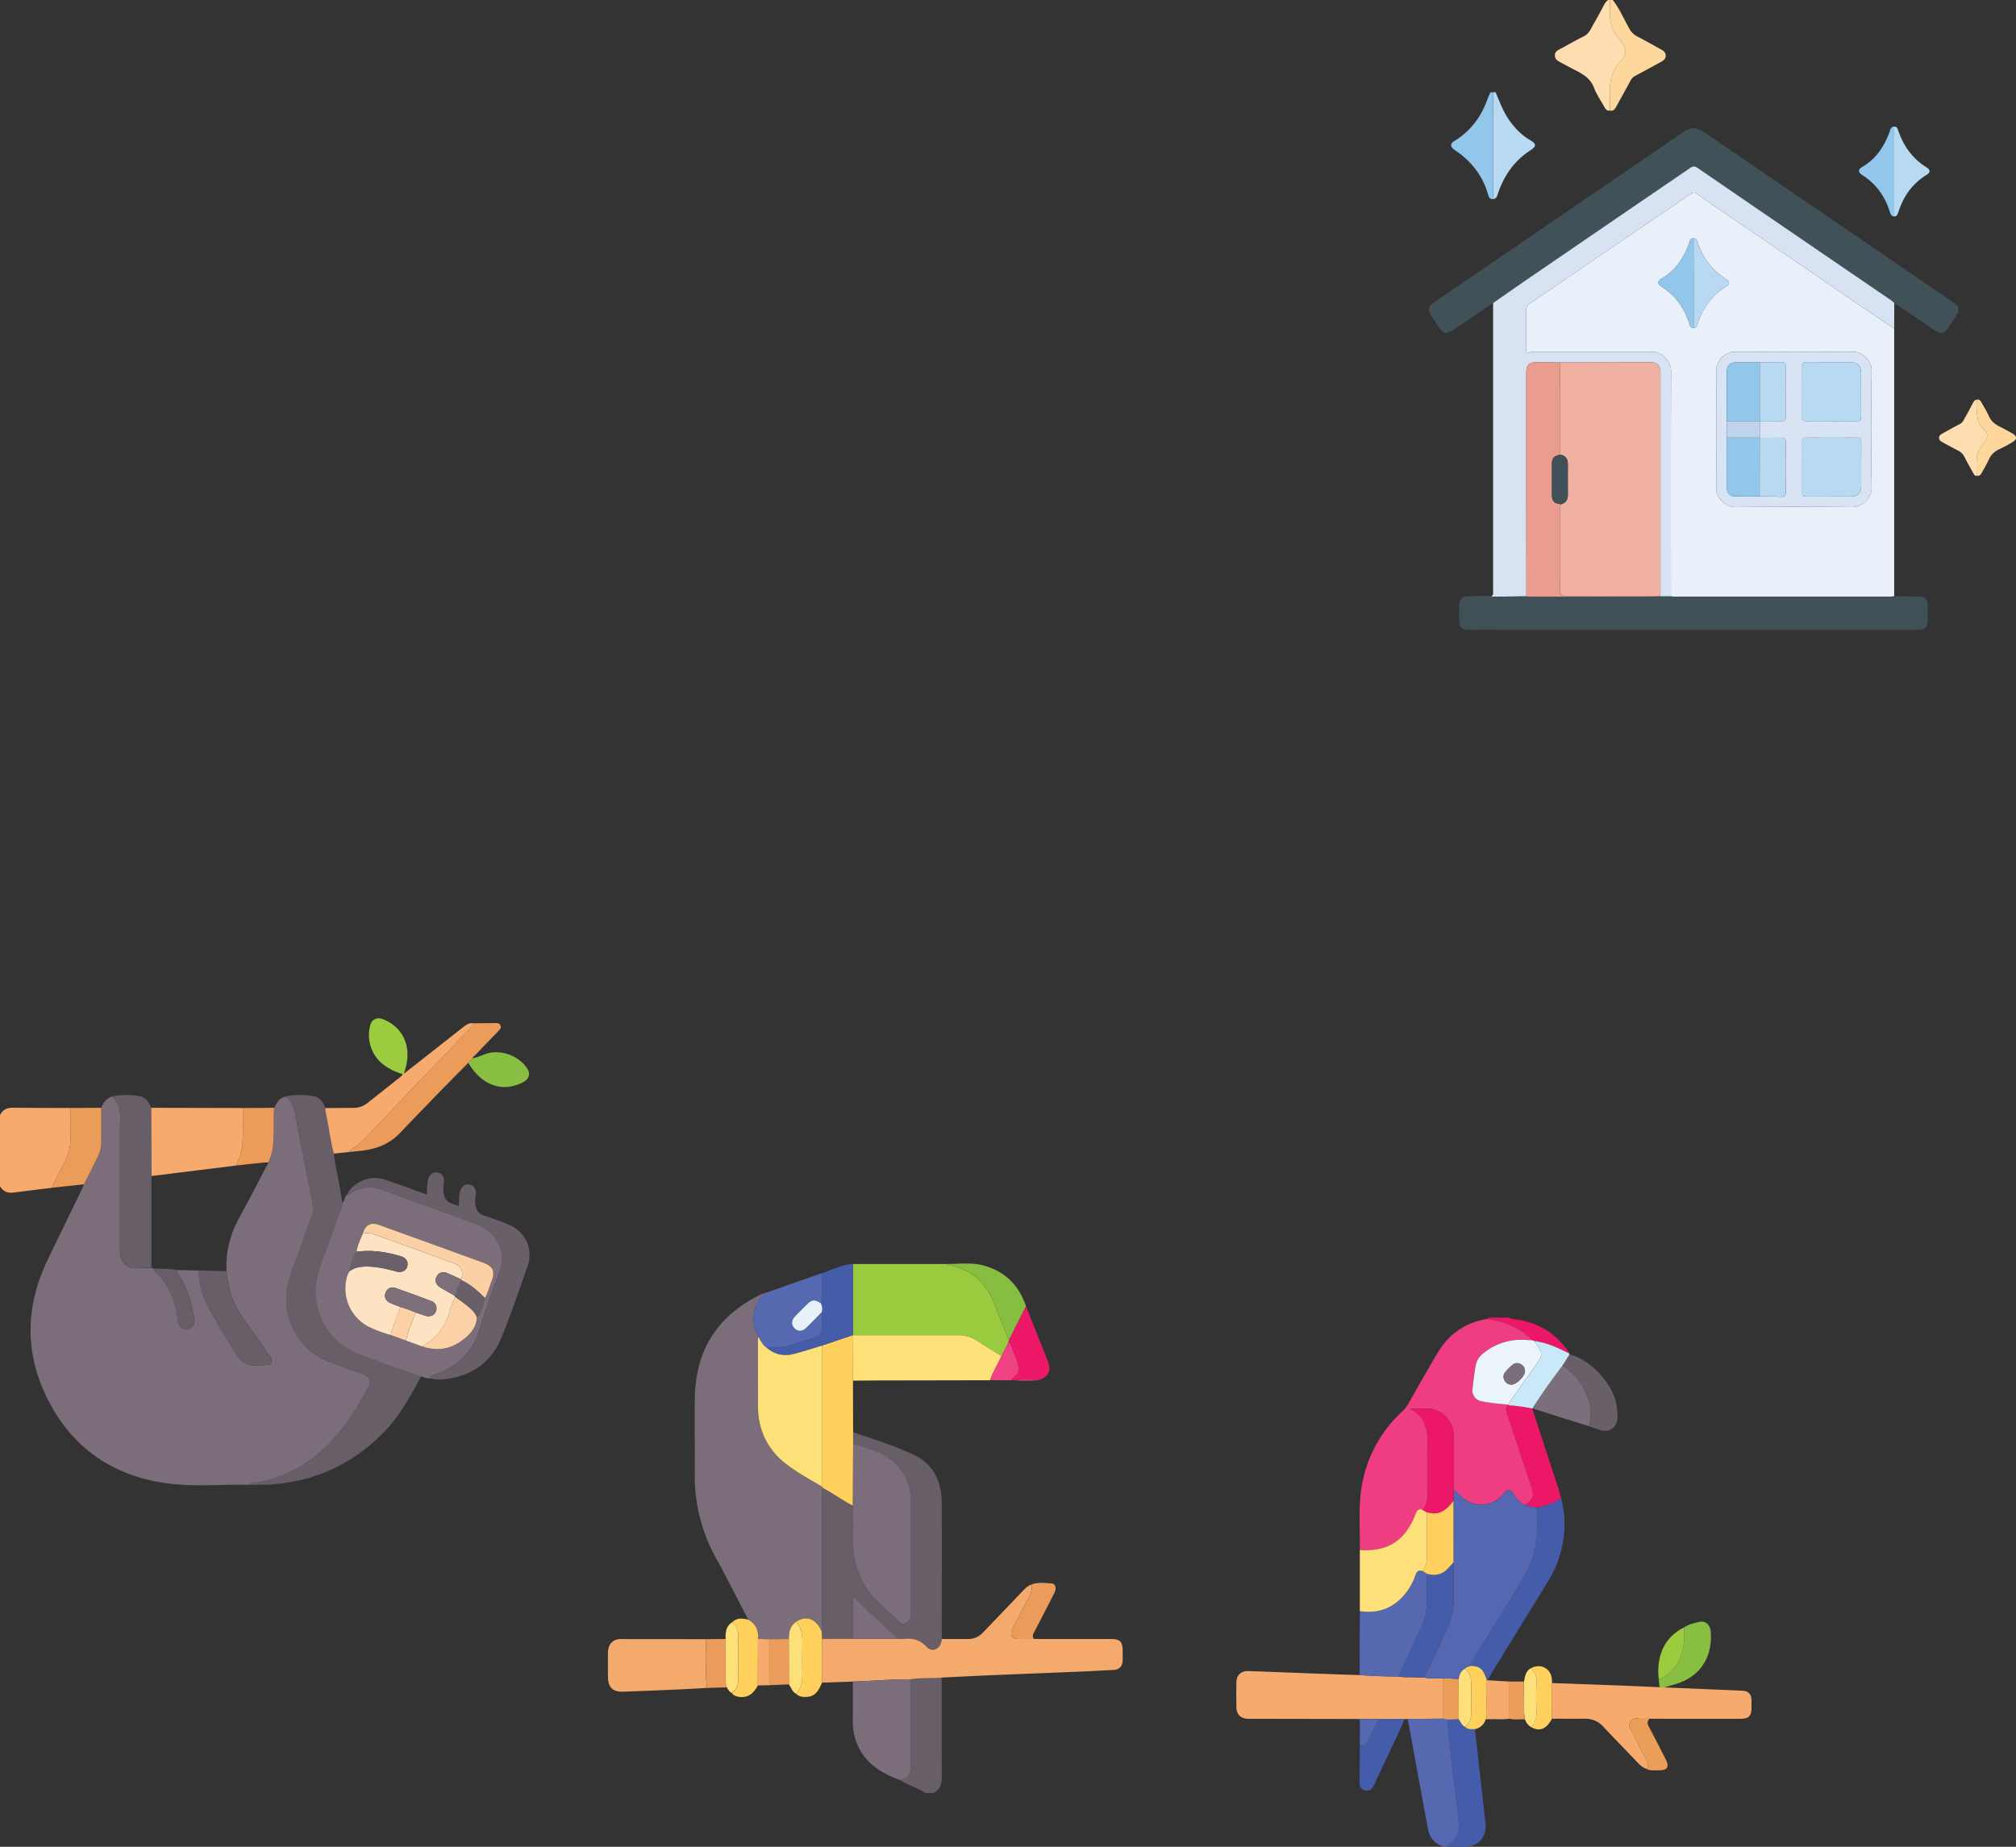 <svg xmlns="http://www.w3.org/2000/svg" viewBox="0 0 1462.44 1340.02"><rect x="0" y="0" width="1462.44" height="1340.02" fill="#333333" stroke="none"/><title>icon_cleanup</title><g id="Layer_1" data-name="Layer 1"><path d="M177.75,1012.5c2.45,1.3,5.21,1.2,7.83,1.68,15.65,2.88,27.85,10.88,36.42,24.34-1.24-.58-2.49-1.12-3.7-1.72-6.91-3.45-14-6.4-21.75-7.28l-1.54-.61a49.56,49.56,0,0,0-7.63-6.38c-7.67-5.09-16.19-7.77-25.23-9,.55-.21,1.26-.19,1.35-1Z" transform="translate(916.5 -56.47)" style="fill:#ed1767"/><path d="M162.15,1013.51c9,1.25,17.56,3.93,25.23,9a49.56,49.56,0,0,1,7.63,6.38c-1.24,0-2.49,0-3.73-.13a43.51,43.51,0,0,0-32,9.82,14.31,14.31,0,0,0-5.32,8.77c-1,5.64-1.68,11.34-2.3,17a7.89,7.89,0,0,0,6.39,8.82,139,139,0,0,0,19.63,2.39,2.38,2.38,0,0,0,.24.57c-2.88,1.7-1.65,4.09-.94,6.26q8.85,27.09,17.79,54.14c1.57,4.78.92,7.22-2.92,10.53-.56.49-1.28.79-1.32,1.67-4.19-1.54-7-4.6-9.16-8.36s-4.06-3.84-6.74-.49c-7.91,9.86-20.89,11.12-30.56,2.91-2.07-1.76-4-3.73-5.95-5.61,0-12.86,0-25.73-.15-38.59a19.8,19.8,0,0,0-9.11-17c-7-4.8-14.81-2.53-22.52-2.87,10.9,5.28,12.93,14.81,12.89,25.42,0,11.74.06,23.48,0,35.22,0,4.49-.56,9-3.74,12.59-3.62-1.25-4.42,1.29-5.45,3.86-7.53,18.83-20,26.65-40.08,25.28.23-16.69-1.49-33.47,2.08-50a94.87,94.87,0,0,1,29-50.82,20.58,20.58,0,0,0,3.91-5c7.2-12.54,14.21-25.21,21.7-37.58C134.7,1024.33,146.55,1016.08,162.15,1013.51Z" transform="translate(916.5 -56.47)" style="fill:#ee3d81"/><path d="M69.85,1303.76-7,1303.63c-1.5,0-3,0-4.5,0-4.86-.22-8-3.2-8.07-8q-.19-9.37,0-18.74c.11-4.81,3.31-8,8.15-7.9,18,.57,35.93,1.36,53.89,2,9.11.34,18.22.61,27.32.92,9.48.71,19,1,28.46,1.06l1.56.18a18.27,18.27,0,0,0,5.9.26l11.17.35c4.5,1,9.1.13,13.62.78l0,29-25.83.24-2,.07Z" transform="translate(916.5 -56.47)" style="fill:#f6aa6d"/><path d="M290.69,1280.86l40,1.66c5.61.23,11.23.45,16.83.74,4.22.22,6.38,2.44,6.54,6.61.07,1.75,0,3.5,0,5.25,0,6.66-1.81,8.5-8.37,8.51H293.28c-4.37,0-8.74-.05-13.11-.08-2.88,0-5.8.3-8.61-.12-4.93-.73-7.59,3.67-5.14,8,3.66,6.52,6.4,13.54,10.39,19.9,1.73,2.75,2.58,5.59,1.46,8.78a14.42,14.42,0,0,1-6.4-4.33c-8.46-8.83-17-17.57-25.37-26.49a17.31,17.31,0,0,0-13.63-5.73c-7.86.11-15.72,0-23.58,0l.09-25.87q25.94.94,51.88,1.88c8.7.33,17.4.75,26.1,1.13Z" transform="translate(916.5 -56.47)" style="fill:#f6aa6d"/><path d="M215.94,1143.68c4,14.88,3,29.56-1.8,44.09-2.54,7.76-6.71,14.68-11,21.58Q183.54,1241.17,164,1273c-.52.84-.94,1.75-1.4,2.62a.82.82,0,0,0-.51.08c-2.65-8.36-4.76-10.2-12.06-10.53a13,13,0,0,1,.9-2.42c10.23-16.62,20.55-33.17,30.71-49.82,5.57-9.12,11.32-18.13,14.28-28.61a81.63,81.63,0,0,0,2.09-33.91A47.76,47.76,0,0,0,215.94,1143.68Z" transform="translate(916.5 -56.47)" style="fill:#455caa"/><path d="M98.27,1272.94c-9.5,0-19-.35-28.46-1.06q.07-23.19.13-46.36c13.19,2,24.14-2,32.66-12.31a43.06,43.06,0,0,0,7.74-14c.88-2.68,2.41-3.63,5.08-2.75l3.12,2c0,7-.18,14,0,20.94a39.3,39.3,0,0,1-3.67,17c-3.59,8.2-7.58,16.22-11.32,24.35C101.7,1264.71,100,1268.85,98.27,1272.94Z" transform="translate(916.5 -56.47)" style="fill:#5668b0"/><path d="M104.72,1303.72l25.82-.24,3,.68c-.23,6.12,1.2,12.1,1.72,18.16.87,10.12,2.33,20.18,3.51,30.28,1,8.37,1.95,16.74,2.86,25.12.64,5.78.25,11.21-4.85,15.27-1.17.94-2.91,1.58-3.24,3.41-7.37-.11-12.71-4.92-14.18-12.82-2.16-11.65-4.34-23.29-6.47-34.95Q108.76,1326.19,104.72,1303.72Z" transform="translate(916.5 -56.47)" style="fill:#5668b0"/><path d="M115.42,1196.45c-2.67-.88-4.2.07-5.08,2.75a43.06,43.06,0,0,1-7.74,14c-8.52,10.34-19.47,14.3-32.66,12.31l0-44.41c20.11,1.37,32.55-6.45,40.08-25.28,1-2.57,1.83-5.11,5.45-3.86l3.2,1.84c0,10.74-.24,21.47,0,32.2A15.93,15.93,0,0,1,115.42,1196.45Z" transform="translate(916.5 -56.47)" style="fill:#fde079"/><path d="M133.51,1396.4c.33-1.83,2.07-2.47,3.24-3.41,5.1-4.06,5.49-9.49,4.85-15.27-.91-8.38-1.88-16.75-2.86-25.12-1.18-10.1-2.64-20.16-3.51-30.28-.52-6.06-1.95-12-1.72-18.16l8.23-.25c1.32,2,2.13,4.46,4.56,5.58,2,2.08,4.63,1.64,7.13,1.64q3.85,34.27,7.69,68.56c1.07,9.63-5.29,16.8-14.9,16.81C142,1396.5,137.75,1396.43,133.51,1396.4Z" transform="translate(916.5 -56.47)" style="fill:#455caa"/><path d="M215.94,1143.68a47.76,47.76,0,0,1-18,6.74c-2.45-.73-5.13-.36-7.45-1.64,0-.88.76-1.18,1.32-1.67,3.84-3.31,4.49-5.75,2.92-10.53q-8.91-27.07-17.79-54.14c-.71-2.17-1.94-4.56.94-6.26a113.31,113.31,0,0,1,17.12,2.34l0-.08q9.53,29.22,19.06,58.43C214.8,1139.11,215.32,1141.41,215.94,1143.68Z" transform="translate(916.5 -56.47)" style="fill:#ed1767"/><path d="M236.21,1091.34l-38.69-12.23c-.82-.26-1.67-.44-2.5-.67l0,.08c6.77-10.58,14-20.8,21.65-30.78a3.17,3.17,0,0,1,2.46.61c3.5,3.51,7.6,6.56,10.3,10.72C235.82,1068.9,239.59,1079.41,236.21,1091.34Z" transform="translate(916.5 -56.47)" style="fill:#7b6f7b"/><path d="M236.21,1091.34c3.38-11.93-.39-22.44-6.76-32.27-2.7-4.16-6.8-7.21-10.3-10.72a3.17,3.17,0,0,0-2.46-.61q2.64-4.21,5.3-8.43c15.76,3.35,33.22,23,34.46,38.92.21,2.71.75,5.42.33,8.18-.93,6.16-5.86,9.54-11.81,7.85C242,1093.43,239.13,1092.32,236.21,1091.34Z" transform="translate(916.5 -56.47)" style="fill:#685f68"/><path d="M102.1,1304.29c-2.54,7-6.1,13.56-9.2,20.32-4.13,9-8.44,18-12.63,27-1.26,2.7-3,4.77-6.26,4.05s-4.35-3.18-4.29-6.47c.17-8.71.15-17.43.21-26.15,3.07.42,4.95-1.08,6.18-3.73,1.94-4.18,4-8.32,5.84-12.53a3.81,3.81,0,0,1,4-2.53C91.37,1304.36,96.73,1304.28,102.1,1304.29Z" transform="translate(916.5 -56.47)" style="fill:#455caa"/><path d="M290.69,1280.86l-3.33-.11-.57-5.73c5.09-1.54,8.65-5.07,11.75-9.14,6.49-8.52,7.26-18.39,6.63-28.58,3.48-2.32,7.5-3.21,11.47-4.07s7.49,2.13,7.87,7c1.07,13.42-3.34,27.57-18.06,35.27C301.45,1278.09,296,1279.28,290.69,1280.86Z" transform="translate(916.5 -56.47)" style="fill:#88be42"/><path d="M222,1039.31q-2.66,4.21-5.3,8.43c-7.61,10-14.88,20.2-21.65,30.78a113.31,113.31,0,0,0-17.12-2.34,2.38,2.38,0,0,1-.24-.57c1.14-1.78,2.21-3.6,3.43-5.32,6.16-8.72,12.42-17.38,18.53-26.14,2.63-3.78,2.34-6.92-.45-10.6-1-1.28-1.77-2.68-2.64-4,7.76.88,14.84,3.83,21.75,7.28,1.21.6,2.46,1.14,3.7,1.72C222,1038.78,222,1039.05,222,1039.31Z" transform="translate(916.5 -56.47)" style="fill:#c9e8f8"/><path d="M278.27,1340.15c1.12-3.19.27-6-1.46-8.78-4-6.36-6.73-13.38-10.39-19.9-2.45-4.37.21-8.77,5.14-8,2.81.42,5.73.11,8.61.12-1.89,1.68-1.79,3.41-.63,5.6,4.26,8,8.36,16.07,12.48,24.14,2.53,5,.92,7.73-4.57,7.66C284.39,1340.91,281.22,1341.62,278.27,1340.15Z" transform="translate(916.5 -56.47)" style="fill:#eb9d5a"/><path d="M153.43,1311.13c-2.5,0-5.1.44-7.13-1.64,3.28-2.27,4.34-5.68,4.4-9.37.13-7.72.16-15.45,0-23.17-.08-3.78-.84-7.47-4.61-9.59.89-1.46,2.65-1.38,3.92-2.18,7.3.33,9.41,2.17,12.06,10.53,0,5.85,0,11.7-.11,17.55-.08,3.58.61,7.22-.71,10.72A10.25,10.25,0,0,1,153.43,1311.13Z" transform="translate(916.5 -56.47)" style="fill:#ffd05d"/><path d="M209.38,1277.74l-.09,25.87c-4.09,7.59-8.94,9.52-15.13,6,3.38-3.12,4.06-7.05,3.9-11.48-.24-6.82-.27-13.66,0-20.48a14.11,14.11,0,0,0-3.79-10.84c7.09-3.67,14.48.44,15,8.31C209.29,1276,209.33,1276.88,209.38,1277.74Z" transform="translate(916.5 -56.47)" style="fill:#ffd05d"/><path d="M161.24,1304c1.32-3.5.63-7.14.71-10.72.12-5.85.08-11.7.11-17.55a.82.82,0,0,1,.51-.08l15.94.94,0,27C172.79,1304.34,167,1303.63,161.24,1304Z" transform="translate(916.5 -56.47)" style="fill:#f6aa6d"/><path d="M305.17,1237.3c.63,10.19-.14,20.06-6.63,28.58-3.1,4.07-6.66,7.6-11.75,9.14C284.75,1257.61,291.41,1243.93,305.17,1237.3Z" transform="translate(916.5 -56.47)" style="fill:#9bcb3e"/><path d="M194.29,1266.83a14.11,14.11,0,0,1,3.79,10.84c-.29,6.82-.26,13.66,0,20.48.16,4.43-.52,8.36-3.9,11.48a9.84,9.84,0,0,1-4.44-5.64,36.9,36.9,0,0,1-.66-8.46c0-6.3,0-12.61-.07-18.91C189.82,1272.85,190.2,1268.83,194.29,1266.83Z" transform="translate(916.5 -56.47)" style="fill:#fde079"/><path d="M189,1276.62c0,6.3.09,12.61.07,18.91a36.9,36.9,0,0,0,.66,8.46c-3.72-.19-7.48.5-11.18-.4l0-27Z" transform="translate(916.5 -56.47)" style="fill:#eb9d5a"/><path d="M102.1,1304.29c-5.37,0-10.73.07-16.1-.06a3.81,3.81,0,0,0-4,2.53c-1.88,4.21-3.9,8.35-5.84,12.53-1.23,2.65-3.11,4.15-6.18,3.73q0-9.63-.08-19.26l32.85,0Z" transform="translate(916.5 -56.47)" style="fill:#5668b0"/><path d="M196.55,1029.52c.87,1.35,1.68,2.75,2.64,4,2.79,3.68,3.08,6.82.45,10.6-6.11,8.76-12.37,17.42-18.53,26.14-1.22,1.72-2.29,3.54-3.43,5.32a139,139,0,0,1-19.63-2.39,7.89,7.89,0,0,1-6.39-8.82c.62-5.69,1.32-11.39,2.3-17a14.31,14.31,0,0,1,5.32-8.77,43.51,43.51,0,0,1,32-9.82c1.24.1,2.49.09,3.73.13Zm-16.76,31.66c3.84-.07,10-6.21,9.94-9.72a5.53,5.53,0,0,0-3.12-5.13,5,5,0,0,0-5.93.5,44.29,44.29,0,0,0-5.26,5.26,5.08,5.08,0,0,0-.45,6A5.65,5.65,0,0,0,179.79,1061.18Z" transform="translate(916.5 -56.47)" style="fill:#ebf4fb"/><path d="M150,1265.18c-1.27.8-3,.72-3.92,2.18-3,1.64-4,4.47-4.47,7.58-3.69-.16-7.37-1-11.09-.43-4.52-.65-9.12.23-13.61-.78a16.27,16.27,0,0,1,.69-2.11c4.61-9.79,9.29-19.55,13.87-29.36,3.21-6.88,6.25-13.91,6.45-21.6.28-10.21,0-20.44,0-30.66v-44.48q.1-4.15.22-8.29c2,1.88,3.88,3.85,5.95,5.61,9.67,8.21,22.65,7,30.56-2.91,2.68-3.35,4.55-3.26,6.74.49s5,6.82,9.16,8.36c2.32,1.28,5,.91,7.45,1.64a81.63,81.63,0,0,1-2.09,33.91c-3,10.48-8.71,19.49-14.28,28.61-10.16,16.65-20.48,33.2-30.71,49.82A13,13,0,0,0,150,1265.18Z" transform="translate(916.5 -56.47)" style="fill:#5567b0"/><path d="M138.12,1137.23q-.12,4.14-.22,8.29c-4.8,6.53-10.42,11.15-19.26,8.29l-3.2-1.84c3.18-3.62,3.7-8.1,3.74-12.59.11-11.74,0-23.48,0-35.22,0-10.61-2-20.14-12.89-25.42,7.71.34,15.48-1.93,22.52,2.87a19.8,19.8,0,0,1,9.11,17C138.13,1111.5,138.08,1124.37,138.12,1137.23Z" transform="translate(916.5 -56.47)" style="fill:#ed1767"/><path d="M137.9,1190c0,10.22.3,20.45,0,30.66-.2,7.69-3.24,14.72-6.45,21.6-4.58,9.81-9.26,19.57-13.87,29.36a16.27,16.27,0,0,0-.69,2.11l-11.18-.35c-1.92-1.08-3.91-.79-5.9-.26l-1.56-.18c1.76-4.09,3.43-8.23,5.29-12.28,3.74-8.13,7.73-16.15,11.32-24.35a39.3,39.3,0,0,0,3.67-17c-.19-7,0-14,0-20.94,5.18,1.47,10,.94,14.18-2.71A68.44,68.44,0,0,0,137.9,1190Z" transform="translate(916.5 -56.47)" style="fill:#455caa"/><path d="M130.52,1274.51c3.72-.55,7.4.27,11.09.42q.07,14.49.13,29l-8.23.25-3-.68Q130.54,1289,130.52,1274.51Z" transform="translate(916.5 -56.47)" style="fill:#eb9d5a"/><path d="M99.83,1273.12c2-.53,4-.82,5.9.26A18.27,18.27,0,0,1,99.83,1273.12Z" transform="translate(916.5 -56.47)" style="fill:#5668b0"/><path d="M137.9,1190a68.44,68.44,0,0,1-5.18,5.69c-4.14,3.65-9,4.18-14.18,2.71l-3.12-2a15.93,15.93,0,0,0,3.17-10.44c-.19-10.73,0-21.46,0-32.2,8.84,2.86,14.46-1.76,19.26-8.29Z" transform="translate(916.5 -56.47)" style="fill:#ffd05d"/><path d="M141.74,1303.91q-.06-14.49-.13-29c.51-3.1,1.47-5.93,4.47-7.57,3.77,2.12,4.53,5.81,4.61,9.59.17,7.72.14,15.45,0,23.17-.06,3.69-1.12,7.1-4.4,9.37C143.87,1308.37,143.06,1305.94,141.74,1303.91Z" transform="translate(916.5 -56.47)" style="fill:#fde079"/><path d="M179.79,1061.18A5.65,5.65,0,0,1,175,1058a5.08,5.08,0,0,1,.45-6,44.29,44.29,0,0,1,5.26-5.26,5,5,0,0,1,5.93-.5,5.53,5.53,0,0,1,3.12,5.13C189.75,1055,183.63,1061.11,179.79,1061.18Z" transform="translate(916.5 -56.47)" style="fill:#7b6f7b"/><path d="M-233.36,1273.75c0,24.23-.06,48.46.06,72.69,0,4.94-1.45,8.72-5.95,11.06h-6c-4.67-3.25-10.14-4.9-15.1-7.56-1.19-.64-2.36-1.32-3.53-2,5.68-1,8.11-3.82,8.12-9.7q0-31.63,0-63.27C-248.34,1273.8-240.81,1274.55-233.36,1273.75Z" transform="translate(916.5 -56.47)" style="fill:#685e68"/><path d="M-373.65,1231.72c-7.74-14.81-15.25-29.75-23.29-44.4a122.34,122.34,0,0,1-15.56-61.65c.25-18.86-.34-37.73.14-56.58.86-33.5,16.61-57.77,46.6-72.77,1.09-.54,2.17-1.28,3.51-1.1-8.76,9.54-10.1,20-3.88,31.41-1.06,1-.61,2.36-.61,3.55,0,15.6-.1,31.2,0,46.79.12,17,6.78,31,20.15,41.54,8.15,6.38,17.33,11.27,26.23,16.54l.94,1.12c-1.44,1.32-.8,3.06-.8,4.6q-.06,47.07,0,94.13c0,1.74-.16,3.49-.24,5.23-4.13-9.19-11.07-11.76-18.53-6.86-4.44,3-5.22,7.58-5.23,12.46l-14.25.15-8.18-.2C-366,1239.54-368.29,1234.85-373.65,1231.72Z" transform="translate(916.5 -56.47)" style="fill:#7b6e7a"/><path d="M-320.49,1240.13c.08-1.74.24-3.49.24-5.23q0-47.07,0-94.13c0-1.54-.64-3.28.8-4.6,1.19.65,2.39,1.28,3.55,2,6.07,3.53,11.77,7.68,18.08,10.81.47,12-.89,24,.78,35.9a59.34,59.34,0,0,0,18.46,35.4c4.67,4.47,9.76,8.52,14.35,13.07,2.43,2.42,4.19,2,6.3,0a7.38,7.38,0,0,0,2.16-5.75c0-27.87.19-55.74-.15-83.61a35,35,0,0,0-9.72-24c-8.76-9.39-20.71-11.91-32-15.91v-8.42c14.65,5,29.49,9.65,43.52,16.14,14.54,6.73,20.74,19.47,20.79,35.19.09,31.45,0,62.91,0,94.36,0,1.5,0,3,.08,4.49-.22,1-.38,2-.68,2.89-1.5,4.81-6.9,6.69-10.22,3-4.74-5.26-10.29-6.73-16.94-5.9a30.28,30.28,0,0,1-4.46-.09,18.29,18.29,0,0,0-1.45-1.7c-10-9.19-20-18.39-29.58-28-.21-.21-.63-.21-1.23-.38v30.09l-22.44.07C-320.3,1243.84-320.4,1242-320.49,1240.13Z" transform="translate(916.5 -56.47)" style="fill:#685e68"/><path d="M-320.21,1245.7l22.44-.07h32.26a30.28,30.28,0,0,0,4.46.09c6.65-.83,12.2.64,16.94,5.9,3.32,3.69,8.72,1.81,10.22-3,.3-.94.46-1.93.68-2.89q9.35,0,18.7,0a14.62,14.62,0,0,0,11-4.61q13.86-14.43,27.65-28.9c2.32-2.43,4.52-5,7.84-6.14a16,16,0,0,1-1.86,8.94c-4.24,7.85-8.3,15.81-12.31,23.79-2,4.05-.23,6.84,4.31,6.9,3.85,0,7.7,0,11.55,0l55.81,0c6.43,0,8.42,2,8.43,8.54,0,2.25,0,4.5,0,6.74-.11,4.58-2.35,7-6.84,7.19-9.47.49-18.93,1-28.4,1.38-20.81.87-41.63,1.66-62.44,2.54-11.21.48-22.42,1.07-33.63,1.61-7.45.8-15,0-22.41,1.24-14-.14-28,1.25-42,1.65l-22.4.79Q-320.2,1261.57-320.21,1245.7Z" transform="translate(916.5 -56.47)" style="fill:#f5aa6d"/><path d="M-297.75,973.62h68.28a6.45,6.45,0,0,0,1.31.61c15.51,3.24,26.37,12.06,32.32,26.81q5.63,14,11.23,28c-.13.51-.26,1-.38,1.53q-2.53,5-5.06,9.92-8.87-5.58-17.72-11.18a24.83,24.83,0,0,0-13.43-4q-38.22,0-76.44,0l-.09-.11Q-297.74,999.41-297.75,973.62Z" transform="translate(916.5 -56.47)" style="fill:#9aca3d"/><path d="M-297.64,1025.29q38.22,0,76.44,0a24.83,24.83,0,0,1,13.43,4q8.84,5.61,17.72,11.18c-2.62,5.89-6,11.42-8.24,17.5q-37.4.08-74.79.14c-8.22,0-16.44.1-24.67.16Q-297.69,1041.76-297.64,1025.29Z" transform="translate(916.5 -56.47)" style="fill:#fee179"/><path d="M-297.8,1276.64c14-.4,28-1.79,42-1.65q0,31.63,0,63.27c0,5.88-2.44,8.74-8.12,9.7-14.53-5.37-26.72-13.29-31.83-29a37.93,37.93,0,0,1-2.07-12C-297.72,1296.83-297.79,1286.73-297.8,1276.64Z" transform="translate(916.5 -56.47)" style="fill:#7b6e7a"/><path d="M-403.61,1281.23c-6.59.36-13.18.78-19.77,1.07-13.7.6-27.4,1.2-41.1,1.67-7.58.25-10.95-3.19-11-10.83,0-6-.08-12,0-18,.1-5.56,3.66-9.34,9.08-9.36,20.71,0,41.41,0,62.12.06,0,2.86-.1,5.73,0,8.58C-404,1263.38-405,1272.34-403.61,1281.23Z" transform="translate(916.5 -56.47)" style="fill:#f5aa6d"/><path d="M-297.64,1025.29q0,16.49-.11,33l.12,37.31V1104l-.15,45c-6.31-3.13-12-7.28-18.08-10.81-1.16-.68-2.36-1.31-3.55-2-.31-.37-.62-.75-.94-1.12,0-1.75.1-3.49.1-5.24q0-48.49,0-97l22.49-7.63Z" transform="translate(916.5 -56.47)" style="fill:#ffd15c"/><path d="M-366.13,1026.63c-6.22-11.4-4.88-21.87,3.88-31.41l0,0a1.32,1.32,0,0,0,1.58-.79q17.06-6,34.1-12c2.11-.73,4.25-1.38,6.37-2.07,0,6,0,11.92,0,17.88,0,1.29.53,2.78-.9,3.76-4.36-2.8-6.26-2.66-9.84.85-2.84,2.79-5.67,5.59-8.44,8.45-3,3.12-3.25,6.3-.77,8.89s5.71,2.54,8.86-.52c3.74-3.64,7.35-7.41,11-11.12,0,3.85-.08,7.72.13,11.57s-1.91,5.9-5.33,7c-4.48,1.4-9,2.68-13.45,4.24-6.51,2.29-13.06,3.89-20,2.45-.31-.06-.75.48-1.14.74C-363,1032.59-364.76,1029.74-366.13,1026.63Z" transform="translate(916.5 -56.47)" style="fill:#5668b0"/><path d="M-360.15,1034.56c.39-.26.83-.8,1.14-.74,7,1.44,13.51-.16,20-2.45,4.44-1.56,9-2.84,13.45-4.24,3.42-1.07,5.55-3,5.33-7s-.1-7.72-.13-11.57a8.89,8.89,0,0,0-.83-6.55c1.43-1,.89-2.47.9-3.76.06-6,0-11.92,0-17.88,7.42-2.49,14.41-6.43,22.48-6.78q0,25.78,0,51.56l-22.49,7.63c-6.71,2-13.38,4.23-20.15,6C-347.6,1040.77-354.34,1039.59-360.15,1034.56Z" transform="translate(916.5 -56.47)" style="fill:#455ca9"/><path d="M-184.61,1029q-5.61-14-11.23-28c-5.95-14.75-16.81-23.57-32.32-26.81a6.45,6.45,0,0,1-1.31-.61c8.68.1,17.46-1.19,26,1,15.79,4.14,26.06,14.26,31.24,29.67Z" transform="translate(916.5 -56.47)" style="fill:#87bd41"/><path d="M-184.61,1029l12.38-24.66c5.37,13.52,10.81,27,16.1,40.57,2.51,6.45-.36,11.32-7.42,13a61.34,61.34,0,0,0-17.17,0H-183a4.59,4.59,0,0,1,.73-1.22c5.12-4.48,5.7-6.8,3.29-13-1.4-3.58-2.72-7.2-4.1-10.79-.39-1-.54-2.24-2-2.46C-184.87,1030-184.74,1029.51-184.61,1029Z" transform="translate(916.5 -56.47)" style="fill:#ed1867"/><path d="M-320.21,1245.7q0,15.87,0,31.73c-3.22,8-6.5,10.61-13.08,10.32a8.31,8.31,0,0,1-5.71-2.27c3.48-3.81,4.62-8.35,4.51-13.42q-.19-10.49,0-21c.13-6.39.28-12.71-4.54-17.81,7.46-4.9,14.4-2.33,18.53,6.86C-320.4,1242-320.3,1243.84-320.21,1245.7Z" transform="translate(916.5 -56.47)" style="fill:#ffd15c"/><path d="M-373.65,1231.72c5.36,3.13,7.63,7.82,7,14q-.06,16.88-.11,33.77c-2.76,5.08-6.37,8.86-12.79,8.29-2.4-.21-4.64-.78-6.14-2.9,3.47-1.9,4.65-5.15,4.68-8.78.1-11.24.13-22.49,0-33.74a10.49,10.49,0,0,0-4.5-8.59C-382.08,1230.16-377.91,1230.66-373.65,1231.72Z" transform="translate(916.5 -56.47)" style="fill:#ffd15c"/><path d="M-166.29,1245.7c-3.85,0-7.7.08-11.55,0-4.54-.06-6.34-2.85-4.31-6.9,4-8,8.07-15.94,12.31-23.79a16,16,0,0,0,1.86-8.94c4.72-1.69,9.61-1,14.38-.62,2.91.25,3.66,3.55,1.91,7q-7.22,14.12-14.54,28.15C-167.11,1242.33-168,1244-166.29,1245.7Z" transform="translate(916.5 -56.47)" style="fill:#eb9c5a"/><path d="M-403.61,1281.23c-1.37-8.89-.35-17.85-.63-26.78-.09-2.85,0-5.72,0-8.58l14.12-.18q0,13.9.06,27.83c0,2.47-.13,5,.76,7.32Z" transform="translate(916.5 -56.47)" style="fill:#eb9c5a"/><path d="M-358.5,1245.88l14.25-.15q0,16.47.07,32.94l-13.53.56a13.06,13.06,0,0,1-.81-5.08C-358.47,1264.72-358.5,1255.3-358.5,1245.88Z" transform="translate(916.5 -56.47)" style="fill:#eb9c5a"/><path d="M-344.18,1278.67q0-16.47-.07-32.94c0-4.88.79-9.43,5.23-12.46,4.82,5.1,4.67,11.42,4.54,17.81q-.21,10.49,0,21c.11,5.07-1,9.61-4.51,13.42C-341.82,1284.05-342.48,1281-344.18,1278.67Z" transform="translate(916.5 -56.47)" style="fill:#fde078"/><path d="M-389.29,1280.84c-.89-2.37-.75-4.85-.76-7.32q0-13.92-.06-27.83c-.19-4.64.16-9.07,4.55-12a10.49,10.49,0,0,1,4.5,8.59c.15,11.25.12,22.5,0,33.74,0,3.63-1.21,6.88-4.68,8.78C-387.55,1284.07-388.2,1282.26-389.29,1280.84Z" transform="translate(916.5 -56.47)" style="fill:#fde078"/><path d="M-185,1030.53c1.41.22,1.56,1.46,2,2.46,1.38,3.59,2.7,7.21,4.1,10.79,2.41,6.21,1.83,8.53-3.29,13A4.59,4.59,0,0,0-183,1058l-15.33-.06c2.23-6.08,5.62-11.61,8.24-17.5Q-187.53,1035.49-185,1030.53Z" transform="translate(916.5 -56.47)" style="fill:#ee4282"/><path d="M-358.5,1245.88c0,9.42,0,18.84,0,28.27a13.06,13.06,0,0,0,.81,5.08l-9.08.22q.06-16.89.11-33.77Z" transform="translate(916.5 -56.47)" style="fill:#f6aa6d"/><path d="M-180.72,1058a61.34,61.34,0,0,1,17.17,0A138.54,138.54,0,0,1-180.72,1058Z" transform="translate(916.5 -56.47)" style="fill:#ee4282"/><path d="M-360.7,994.45a1.32,1.32,0,0,1-1.58.79C-362,994.49-361.33,994.5-360.7,994.45Z" transform="translate(916.5 -56.47)" style="fill:#7b6e7a"/><path d="M-360.15,1034.56c5.81,5,12.55,6.21,19.78,4.28,6.77-1.8,13.44-4,20.15-6q0,48.51,0,97c0,1.75-.06,3.49-.1,5.24-8.9-5.27-18.08-10.16-26.23-16.54-13.37-10.49-20-24.53-20.15-41.54-.11-15.59,0-31.19,0-46.79,0-1.19-.45-2.52.61-3.55C-364.76,1029.74-363,1032.59-360.15,1034.56Z" transform="translate(916.5 -56.47)" style="fill:#fde078"/><path d="M-297.78,1148.94l.15-45c11.32,4,23.27,6.52,32,15.91a35,35,0,0,1,9.72,24c.34,27.87.11,55.74.15,83.61a7.38,7.38,0,0,1-2.16,5.75c-2.11,2-3.87,2.46-6.3,0-4.59-4.55-9.68-8.6-14.35-13.07a59.34,59.34,0,0,1-18.46-35.4C-298.67,1172.91-297.31,1160.9-297.78,1148.94Z" transform="translate(916.5 -56.47)" style="fill:#7b6e7a"/><path d="M-265.51,1245.64h-32.26v-30.09c.6.17,1,.17,1.23.38,9.58,9.63,19.58,18.83,29.58,28A18.29,18.29,0,0,1-265.51,1245.64Z" transform="translate(916.5 -56.47)" style="fill:#7b6e7a"/><path d="M-321.17,1002a8.89,8.89,0,0,1,.83,6.55c-3.67,3.71-7.28,7.48-11,11.12-3.15,3.06-6.33,3.16-8.86.52s-2.25-5.77.77-8.89c2.77-2.86,5.6-5.66,8.44-8.45C-327.43,999.38-325.53,999.24-321.17,1002Z" transform="translate(916.5 -56.47)" style="fill:#e7f1fa"/><path d="M-878.33,918.26c-9.36,1.16-18.74,2.24-28.08,3.53-4.44.61-7.77-.72-10.09-4.54V865.5c2-3.88,5.06-5.33,9.43-5.27,13.86.21,27.73.15,41.6.19,0,4.62.06,9.24,0,13.85-.12,4.85.47,9.72-.38,14.55-1.58,8.93-7.14,16.11-10.62,24.2C-877.25,914.72-878.42,916.27-878.33,918.26Z" transform="translate(916.5 -56.47)" style="fill:#f6aa6d"/><path d="M-735.72,1133.85c-20.6-.44-41.32,1.72-61.77-1.38-38.92-5.91-67.75-26.7-85.06-62-16.11-32.86-15.4-66.3.36-99.32,8.28-17.35,16.78-34.59,25.16-51.89.54-1.11,1-2.28,1.44-3.43,3.45-6.9,6.94-13.78,10.33-20.71A24.13,24.13,0,0,0-843,884.23c-.05-8,0-16,0-23.94,1.49-3.68,3.62-6.75,7.57-8.14,5.61,4.25,6.15,10.09,6.07,16.64-.29,21.83-.11,43.68-.11,65.52,0,10,0,20,0,30,0,6.08,3.81,13.07,12.29,12.3,3.47-.32,7-.12,10.48-.15l1.25.35c1.29,3.41,4.64,5,6.69,7.85a58.36,58.36,0,0,1,11.3,30.65c.29,3.73,3.07,5.84,6.94,5.5a5.78,5.78,0,0,0,5-6.31c-1.57-11.94-4.83-23.3-11.63-33.41a4.36,4.36,0,0,1-1-3.08l15.78.35a53.83,53.83,0,0,0,5.68,23.72c6.67,13.53,15.07,26.08,22.8,39a12.29,12.29,0,0,0,4.65,4.22c5.39,3.12,11.23,1.63,16.86,1.54,2.88,0,3.86-3.36,2.06-5.93-6.49-9.27-13-18.56-19.6-27.71-7.46-10.27-11.15-21.81-12.22-34.32-.78-14.11,2.72-27.13,9.53-39.48,7.17-13,13.92-26.24,20.85-39.38a35.73,35.73,0,0,0,3.46-12.47c1.06-9,.27-18.13.78-27.19,1.62-3.83,3.75-7.14,8.14-8.23,4.43,3.18,6.07,7.6,7.05,12.92,3.84,21,8.18,41.88,12.28,62.82.77,3.9,1.11,7.75-.4,11.71-4.22,11.05-8.15,22.22-12.26,33.32-3.33,9-6.32,17.89-6.13,27.85.36,18.16,12.33,36.6,30.25,43.4,8.15,3.09,16.38,6,24.57,9,6.29,2.29,7.45,5.76,3.93,11.49-1.63,2.65-3.07,5.41-4.64,8.1-9,15.48-19.5,29.75-33.82,40.86-13.37,10.38-28.33,17-45.19,19C-734.78,1132.61-735.57,1132.72-735.72,1133.85Z" transform="translate(916.5 -56.47)" style="fill:#7b6e7a"/><path d="M-735.72,1133.85c.15-1.13.94-1.24,1.89-1.36,16.86-2,31.82-8.59,45.19-19,14.32-11.11,24.79-25.38,33.82-40.86,1.57-2.69,3-5.45,4.64-8.1,3.52-5.73,2.36-9.2-3.93-11.49-8.19-3-16.42-5.88-24.57-9-17.92-6.8-29.89-25.24-30.25-43.4-.19-10,2.8-18.85,6.13-27.85,4.11-11.1,8-22.27,12.26-33.32,1.51-4,1.17-7.81.4-11.71-4.1-20.94-8.44-41.83-12.28-62.82-1-5.32-2.62-9.74-7.05-12.92a52.61,52.61,0,0,1,21.43.13c4,.91,6.18,4.36,7.42,8.23.37,2.19.66,4.41,1.12,6.58,1.88,8.79,2.8,17.77,5.24,26.45.73,8.12,2.84,16,4.11,24,.62,3.89,1.3,7.77,1.95,11.65a12.49,12.49,0,0,1-.62,3.66c-4.4,11.92-8.71,23.87-13.09,35.79-3.79,10.32-7.23,20.56-5.2,31.94q5.11,28.69,32.09,38.93c14.54,5.54,29.26,10.58,43.9,15.84-7.67,14.29-15.35,28.58-26.82,40.34-21.64,22.16-47.73,35-78.71,37.73A184,184,0,0,1-735.72,1133.85Z" transform="translate(916.5 -56.47)" style="fill:#685e68"/><path d="M-611.12,1055.3c-14.64-5.26-29.36-10.3-43.9-15.84q-27-10.26-32.09-38.93c-2-11.38,1.41-21.62,5.2-31.94,4.38-11.92,8.69-23.87,13.09-35.79a12.49,12.49,0,0,0,.62-3.66c1.85-1.2,1.39-3.69,2.85-5.11a4.08,4.08,0,0,0,1.41-.41c8.09-6.55,16.86-6.84,26.32-3.34,21.94,8.11,43.94,16,65.92,24,14.21,5.18,24,18.65,17.37,35.58-5.67,14.45-10.45,29.26-15.29,44-4.57,13.95-14.43,22.52-27.26,28.48-2.82,1.31-6.31,1.37-8.35,4.24C-607.31,1056.73-609.12,1055.61-611.12,1055.3Zm40.56-42.83c3.57-4,4.28-9.24,5.79-14.11,2.3-3.89,3.27-8.31,4.89-12.46,2.68-6.87,1-10.65-5.83-13.16q-37.93-13.86-75.94-27.54c-6-2.17-10.09.2-11.71,6.51-1.85,4.22-3.75,8.43-4.48,13a45.77,45.77,0,0,0-5.14,14.1,17.26,17.26,0,0,0-2.27,5.85,31.25,31.25,0,0,0,16.9,34.79,96.3,96.3,0,0,0,15.32,5.65l11.15,4.07,11.39,4.15c10.19,3.52,19.93,2.46,28.65-3.84C-576.09,1025.36-571,1020.35-570.56,1012.47Z" transform="translate(916.5 -56.47)" style="fill:#7b6e7a"/><path d="M-605.23,1056.62c2-2.87,5.53-2.93,8.35-4.24,12.83-6,22.69-14.53,27.26-28.48,4.84-14.76,9.62-29.57,15.29-44,6.65-16.93-3.16-30.4-17.37-35.58-22-8-44-15.91-65.92-24-9.46-3.5-18.23-3.21-26.32,3.34a4.08,4.08,0,0,1-1.41.41,23.36,23.36,0,0,1,28.55-11.51c10,3.33,19.86,7.07,30,10.73.17-3.7,0-7.17.75-10.56.91-4,3.71-6.22,7.1-5.48s5.1,3.59,4.4,7.76a21.21,21.21,0,0,0-.31,3c-.3,8.39,2.36,11.57,11.23,13.34.2-3.48-.12-7,.81-10.4s3.64-5.57,6.78-5c3.34.56,5.19,3.42,4.65,7.29a25.1,25.1,0,0,0-.15,7.83c.61,3.51,2.21,6.13,6,7.35,6,2,12,4.17,17.83,6.54,12.17,4.91,18.27,17.64,14,30-6,17.26-11.95,34.55-18.77,51.49-7.77,19.28-22.91,29.12-43.43,31A41,41,0,0,1-605.23,1056.62Z" transform="translate(916.5 -56.47)" style="fill:#685f68"/><path d="M-806.9,860.3l66.68.15c0,2.48,0,5,0,7.44,0,9.26.36,18.54-2.18,27.63-.64,2.26-2.49,4.07-2.3,6.59l-61.74,7.66c-.12-1.48-.32-2.95-.33-4.43Q-806.87,882.83-806.9,860.3Z" transform="translate(916.5 -56.47)" style="fill:#f6aa6d"/><path d="M-806.9,860.3q0,22.53.1,45c0,1.48.21,2.95.33,4.43-.07,1.49-.2,3-.2,4.47q0,31.1,0,62.17c-3.5,0-7-.17-10.48.15-8.48.77-12.28-6.22-12.29-12.3,0-10,0-20,0-30,0-21.84-.18-43.69.11-65.52.08-6.55-.46-12.39-6.07-16.64a52.15,52.15,0,0,1,20.3-.16C-810.69,852.78-808.31,856.19-806.9,860.3Z" transform="translate(916.5 -56.47)" style="fill:#675e68"/><path d="M-573,799l16.07-.21c1.43,0,2.72.09,3.46,1.61.84,1.74-.19,2.82-1.24,3.92-5.71,5.92-11.44,11.83-17.13,17.77-.66.7-1.66,1.14-1.83,2.25-.66,1.52-2.86,1.58-3.22,3.39-7.27,7.37-14.59,14.7-21.8,22.12q-14,14.37-27.81,28.88c-8.44,8.81-19.15,12.17-30.93,13.05-1.86.14-3.71.39-5.57.59,0-1.17.78-1.74,1.74-2.2,3.22-1.52,5.72-3.94,8.2-6.42C-642.37,873-632.09,862-621.76,851c12.81-13.64,26-26.88,38.8-40.56C-579.51,806.72-575.56,803.4-573,799Z" transform="translate(916.5 -56.47)" style="fill:#eb9c5a"/><path d="M-573,799c-2.59,4.45-6.54,7.77-10,11.46-12.76,13.68-26,26.92-38.8,40.56-10.33,11-20.61,22-31.27,32.73-2.48,2.48-5,4.9-8.2,6.42-1,.46-1.72,1-1.74,2.2l-11.29,1.15c-2.44-8.68-3.36-17.66-5.24-26.45-.46-2.17-.75-4.39-1.12-6.58,6.73-.05,13.46-.15,20.19-.13A16.37,16.37,0,0,0-650,856.85c8-6.29,16-12.66,24-19a3,3,0,0,0,1.47-2.06l1-.21,37.21-29.23c2.24-1.77,4.45-3.59,6.74-5.3C-577.59,799.62-575.52,798.49-573,799Z" transform="translate(916.5 -56.47)" style="fill:#f6aa6d"/><path d="M-843,860.29c0,8-.06,16,0,23.94a24.13,24.13,0,0,1-2.23,10.87c-3.39,6.93-6.88,13.81-10.33,20.71l-22.74,2.44c-.09-2,1.08-3.53,1.81-5.23,3.48-8.09,9-15.27,10.62-24.2.85-4.83.26-9.7.38-14.55.11-4.61,0-9.23,0-13.85Z" transform="translate(916.5 -56.47)" style="fill:#eb9c59"/><path d="M-744.73,902.11c-.19-2.52,1.66-4.33,2.3-6.59,2.54-9.09,2.18-18.37,2.18-27.63,0-2.48,0-5,0-7.44l22.61-.14c-.51,9.06.28,18.14-.78,27.19A35.73,35.73,0,0,1-721.85,900a26.57,26.57,0,0,0-3,0Q-734.77,901-744.73,902.11Z" transform="translate(916.5 -56.47)" style="fill:#eb9c59"/><path d="M-576.86,827.68c.36-1.81,2.56-1.87,3.22-3.39,4.71-.62,8.7-3.45,13.48-4.11,9.9-1.35,20.92,3.36,26.22,11.77,2.36,3.75,1.27,7.41-2.87,9.64-12.69,6.83-26.05,3.94-35.74-7.81C-574.12,831.86-575.43,829.72-576.86,827.68Z" transform="translate(916.5 -56.47)" style="fill:#88be42"/><path d="M-623.45,835.58l-1,.21a41.68,41.68,0,0,1-13.69-6.66,27.06,27.06,0,0,1-9.71-29c1.24-4.22,5.09-5.81,9.55-4,14.05,5.83,20.22,19.1,16.16,34.74C-622.59,832.46-623,834-623.45,835.58Z" transform="translate(916.5 -56.47)" style="fill:#9bcb3e"/><path d="M-772.46,978.31l20.23.52c1.07,12.51,4.76,24,12.22,34.32,6.65,9.15,13.11,18.44,19.6,27.71,1.8,2.57.82,5.89-2.06,5.93-5.63.09-11.47,1.58-16.86-1.54A12.29,12.29,0,0,1-744,1041c-7.73-12.92-16.13-25.47-22.8-39A53.83,53.83,0,0,1-772.46,978.31Z" transform="translate(916.5 -56.47)" style="fill:#675e68"/><path d="M-805.46,976.76c5.72.65,11.54,0,17.22,1.2a4.36,4.36,0,0,0,1,3.08c6.8,10.11,10.06,21.47,11.63,33.41a5.78,5.78,0,0,1-5,6.31c-3.87.34-6.65-1.77-6.94-5.5a58.36,58.36,0,0,0-11.3-30.65C-800.82,981.81-804.17,980.17-805.46,976.76Z" transform="translate(916.5 -56.47)" style="fill:#675e68"/><path d="M-657.84,964.75c.73-4.61,2.63-8.82,4.48-13a11.92,11.92,0,0,1,8.7.5c3.68,1.5,7.49,2.67,11.23,4,15.43,5.63,30.87,11.2,46.25,16.94,5.59,2.08,7.11,5.85,5.17,11.59-3.38-1.55-6.71-3.18-10.14-4.6s-6.43-.16-7.8,2.85c-1.29,2.84-.23,5.78,2.81,7.58,3.53,2.09,7.08,4.12,10.62,6.18a5.58,5.58,0,0,1,.09.59c-1.26,3.38-2.75,6.7-3.75,10.15-3.29,11.39-9.31,20.55-20.31,25.84l-11.39-4.15c1.24-7.15,4.57-13.6,6.89-20.39,2.35.78,4.69,1.58,7.06,2.32,3.48,1.08,6.54-.22,7.68-3.23a5.64,5.64,0,0,0-3.59-7.51q-12.72-4.81-25.56-9.32a5.52,5.52,0,0,0-7.49,3.57c-1,3,.23,5.77,3.5,7.23,2.37,1.06,4.82,1.94,7.24,2.9-1.85,6.94-5.26,13.34-6.88,20.36a96.3,96.3,0,0,1-15.32-5.65,31.25,31.25,0,0,1-16.9-34.79,17.26,17.26,0,0,1,2.27-5.85c3.81-2.78,8.16-3.41,12.73-3.38,7.16,0,14,1.61,20.9,3.5,4.08,1.12,7.26-.21,8.25-3.44,1-3.39-.71-6.4-4.72-7.57C-636.29,964.9-646.9,963.15-657.84,964.75Z" transform="translate(916.5 -56.47)" style="fill:#fde3c1"/><path d="M-582,984.77c1.94-5.74.42-9.51-5.17-11.59-15.38-5.74-30.82-11.31-46.25-16.94-3.74-1.36-7.55-2.53-11.23-4a11.92,11.92,0,0,0-8.7-.5c1.62-6.31,5.7-8.68,11.71-6.51q38,13.69,75.94,27.54c6.87,2.51,8.51,6.29,5.83,13.16-1.62,4.15-2.59,8.57-4.89,12.46-5-5.18-10.43-9.9-17.06-13C-581.89,985.16-581.95,985-582,984.77Z" transform="translate(916.5 -56.47)" style="fill:#fad0a4"/><path d="M-610.49,1033.36c11-5.29,17-14.45,20.31-25.84,1-3.45,2.49-6.77,3.75-10.15,2.7,2,5.5,3.79,8.06,5.91,3.13,2.59,6.48,5.05,7.81,9.19-.43,7.88-5.53,12.89-11.28,17C-590.56,1035.82-600.3,1036.88-610.49,1033.36Z" transform="translate(916.5 -56.47)" style="fill:#fcd1a5"/><path d="M-657.84,964.75c10.94-1.6,21.55.15,32,3.21,4,1.17,5.76,4.18,4.72,7.57-1,3.23-4.17,4.56-8.25,3.44-6.85-1.89-13.74-3.46-20.9-3.5-4.57,0-8.92.6-12.73,3.38A45.77,45.77,0,0,1-657.84,964.75Z" transform="translate(916.5 -56.47)" style="fill:#6a6069"/><path d="M-570.56,1012.47c-1.33-4.14-4.68-6.6-7.81-9.19-2.56-2.12-5.36-3.95-8.06-5.91a5.58,5.58,0,0,0-.09-.59c1.88-3.68,2.45-7.89,4.69-11.41,6.63,3.09,12,7.81,17.06,13C-566.28,1003.23-567,1008.44-570.56,1012.47Z" transform="translate(916.5 -56.47)" style="fill:#685f68"/><path d="M-615,1008.82c-2.32,6.79-5.65,13.24-6.89,20.39l-11.15-4.07c1.62-7,5-13.42,6.88-20.36A78.63,78.63,0,0,1-615,1008.82Z" transform="translate(916.5 -56.47)" style="fill:#fcd1a5"/><path d="M-615,1008.82a78.63,78.63,0,0,0-11.16-4c-2.42-1-4.87-1.84-7.24-2.9-3.27-1.46-4.54-4.2-3.5-7.23a5.52,5.52,0,0,1,7.49-3.57q12.84,4.49,25.56,9.32a5.64,5.64,0,0,1,3.59,7.51c-1.14,3-4.2,4.31-7.68,3.23C-610.3,1010.4-612.64,1009.6-615,1008.82Z" transform="translate(916.5 -56.47)" style="fill:#7d707b"/><path d="M-581.83,985.37c-2.24,3.52-2.81,7.73-4.69,11.41-3.54-2.06-7.09-4.09-10.62-6.18-3-1.8-4.1-4.74-2.81-7.58,1.37-3,4.47-4.24,7.8-2.85s6.76,3.05,10.14,4.6C-581.95,985-581.89,985.16-581.83,985.37Z" transform="translate(916.5 -56.47)" style="fill:#7d707b"/></g><g id="Done"><path d="M504.09,283.27c-2,3.09-4.13,6.16-6.16,9.26-4.35,6.67-6,7-12.49,2.59-9.24-6.29-18.53-12.51-27.8-18.77a29,29,0,0,0-2.26-1.89Q385,226.39,314.72,178.26c-2.27-1.56-3.59-1-5.51.26Q253.89,216.4,198.5,254.19c-10.7,7.32-21.31,14.77-32,22.17L138,295.62c-5.53,3.73-7.52,3.31-11.22-2.35-1.64-2.51-3.3-5-4.91-7.53-2.9-4.52-2.4-6.92,2.08-10l48.56-33.17L302.1,154c8.73-6,11.26-6,19.89-.08q87.36,59.68,174.72,119.38c2.52,1.73,4.92,3.62,7.38,5.43Z" transform="translate(916.5 -56.47)" style="fill:#405157"/><path d="M439.84,282.91c-9.47-6.2-18.7-12.77-28-19.16Q372.63,237,333.45,210.29c-6.16-4.21-12.27-8.52-18.35-12.84-2-1.39-3.29-1.71-5.71,0-13.83,9.75-27.95,19.11-41.94,28.65q-37,25.23-74,50.5a5.73,5.73,0,0,0-2.9,5.23c.13,9.12.11,18.25,0,27.37,0,2.58.44,3.84,3.35,2.72a9.8,9.8,0,0,1,3.35-.13c28.12,0,56.24.19,84.35-.14,7.4-.09,14.14,6.72,14.11,14.13-.23,54.48-.12,109-.11,163.44.87.06,1.74.17,2.6.17H454.26c.87,0,1.74-.1,2.6-.15l.72-.51V294.51C451.26,291.28,445.76,286.78,439.84,282.91Zm-124.66,7.91c-.55,1.63-.79,3.52-3.07,3.72-1.83-.05-2.58-1.27-3-2.8-3.5-11.66-10.15-20.93-20.56-27.46-2.89-1.81-2.67-3.93.39-5.71,9.88-5.75,15.78-14.57,19.66-25,.65-1.77.76-4.13,3.5-4.23,2.17,0,2.51,1.77,3,3.27a47.9,47.9,0,0,0,20.06,26.09c3.44,2.19,3.45,3.74-.09,6C325.1,270.88,318.9,279.9,315.18,290.82ZM427.37,424.4q-42.54-.45-85.08,0c-7.13.08-13.87-6.71-13.81-13.65q.4-42.72,0-85.46c-.06-6.95,6.7-13.66,13.46-13.61q42.92.36,85.83,0c6.73-.06,13.61,6.65,13.43,13.63-.36,14.36-.11,28.73-.11,43.1,0,14-.31,28,.13,42C441.45,417.74,434.47,424.47,427.37,424.4Z" transform="translate(916.5 -56.47)" style="fill:#eaf0f9"/><path d="M457.64,276.35l-.06,18.16c-6.32-3.23-11.82-7.73-17.74-11.6-9.47-6.2-18.7-12.77-28-19.16Q372.63,237,333.45,210.29c-6.16-4.21-12.27-8.52-18.35-12.84-2-1.39-3.29-1.71-5.71,0-13.83,9.75-27.95,19.11-41.94,28.65q-37,25.23-74,50.5a5.73,5.73,0,0,0-2.9,5.23c.13,9.12.11,18.25,0,27.37,0,2.58.44,3.84,3.35,2.72a9.8,9.8,0,0,1,3.35-.13c28.12,0,56.24.19,84.35-.14,7.4-.09,14.14,6.72,14.11,14.13-.23,54.48-.12,109-.11,163.44l-7.77,0a.28.28,0,0,0,0-.45c.07-1.24.21-2.48.21-3.73q0-78.68,0-157.36c0-.62,0-1.25,0-1.87-.25-3.83-2.62-6.45-6.42-6.45-22.1,0-44.2.07-66.3.13-5.61-.07-11.22-.18-16.83-.19-6,0-7.82,1.86-7.82,7.79q0,35.38,0,70.75,0,45.67.08,91.34l-24.84.26a2.28,2.28,0,0,1-.23-.56c1.28-.87.94-2.21.94-3.42q0-104.57,0-209.12c10.65-7.4,21.26-14.85,32-22.17q55.35-37.86,110.71-75.67c1.92-1.31,3.24-1.82,5.51-.26q70.27,48.19,140.66,96.2A29,29,0,0,1,457.64,276.35Z" transform="translate(916.5 -56.47)" style="fill:#d7e3f3"/><path d="M481.86,506.37c-.06,5.44-1.78,7.15-7.19,7.15H170.32c-1.5,0-3-.08-4.49-.12-5.85.05-11.7.13-17.55.12-3.77,0-5.93-1.77-6.16-5.5a118.72,118.72,0,0,1,0-13.07c.2-3.87,2.53-5.83,6.73-5.93,5.6-.13,11.2-.09,16.81-.12a2.28,2.28,0,0,0,.23.56l24.84-.26c1.24.06,2.48.18,3.72.18q37,0,74,0c6.47,0,12.94-.11,19.42-.17l7.77,0c.87.06,1.74.17,2.6.17H454.26c.87,0,1.74-.1,2.6-.15l.77-.07c5.86,0,11.73,0,17.6.14,4.79.07,6.53,1.8,6.62,6.58C481.92,499.38,481.9,502.88,481.86,506.37Z" transform="translate(916.5 -56.47)" style="fill:#3f5056"/><path d="M457.6,213.54c-2.28-.08-2.69-1.83-3.23-3.53-3.54-11.22-10-20.22-20-26.56-3.19-2-3.12-4,.07-5.89,9.87-5.75,15.78-14.57,19.67-25,.65-1.76.72-4.15,3.49-4.22Z" transform="translate(916.5 -56.47)" style="fill:#93c6eb"/><path d="M457.6,213.54l0-65.22c2-.06,2.43,1.53,2.9,2.9,3.86,11.35,10.51,20.49,20.79,26.89,2.61,1.63,2.63,3.51-.09,5.16-10.53,6.38-17,15.76-20.69,27.29C460,212,459.55,213.51,457.6,213.54Z" transform="translate(916.5 -56.47)" style="fill:#b7d9f2"/><path d="M457.63,489.16l-.77.07.72-.51A.83.83,0,0,1,457.63,489.16Z" transform="translate(916.5 -56.47)" style="fill:#d7e3f3"/><path d="M441.09,368.41c0,14-.31,28,.13,42,.23,7.35-6.75,14.08-13.85,14q-42.54-.45-85.08,0c-7.13.08-13.87-6.71-13.81-13.65q.4-42.72,0-85.46c-.06-6.95,6.7-13.66,13.46-13.61q42.92.36,85.83,0c6.73-.06,13.61,6.65,13.43,13.63C440.84,339.67,441.09,354,441.09,368.41Zm-81,5.62V362h0c5.24,0,10.47-.05,15.7.06,2.17.05,3.13-.53,3.12-2.92q-.15-18.51,0-37c0-2.42-1-2.93-3.15-2.88-5.23.11-10.47.06-15.7.08-5.62,0-11.24-.1-16.86,0-5.06.07-7.06,2.12-7.06,7.07,0,11.87,0,23.73,0,35.6v12.09c0,11.73,0,23.45,0,35.18,0,5.5,2,7.45,7.44,7.49s11,0,16.47,0c5.24,0,10.47-.06,15.7.12,2.52.08,3.17-.89,3.16-3.27-.1-12.09-.12-24.18,0-36.26,0-2.74-1-3.38-3.5-3.31-5.1.15-10.22.06-15.33.06Zm52-12c6.12,0,12.24-.1,18.35,0,2.5.06,3.2-.84,3.18-3.25-.1-10.74,0-21.47-.06-32.21,0-4.52-2.71-7.29-7.18-7.31-10.86-.06-21.72,0-32.58-.06-2.3,0-3,.77-3,3,.08,12.23.1,24.47,0,36.7,0,2.6,1,3.14,3.34,3.1C400.12,362,406.11,362,412.1,362Zm-21.26,33.21c0,6.24.06,12.48,0,18.72,0,2.1.7,2.85,2.81,2.84,11-.07,22,0,33-.05,4.24,0,7-2.83,7-7.13.06-10.86,0-21.72.05-32.58,0-2.23-.65-3.07-3-3.06q-18.34.13-36.7,0c-2.54,0-3.19.91-3.14,3.28C390.93,383.25,390.84,389.25,390.84,395.24Z" transform="translate(916.5 -56.47)" style="fill:#d8e4f4"/><path d="M312.11,294.54c-1.83-.05-2.58-1.27-3-2.8-3.5-11.66-10.15-20.93-20.56-27.46-2.89-1.81-2.67-3.93.39-5.71,9.88-5.75,15.78-14.57,19.66-25,.65-1.77.76-4.13,3.5-4.23Q312.09,261.93,312.11,294.54Z" transform="translate(916.5 -56.47)" style="fill:#93c6eb"/><path d="M312.11,294.54q0-32.61-.05-65.22c2.17,0,2.51,1.77,3,3.27a47.9,47.9,0,0,0,20.06,26.09c3.44,2.19,3.45,3.74-.09,6-9.94,6.24-16.14,15.26-19.86,26.18C314.63,292.45,314.39,294.34,312.11,294.54Z" transform="translate(916.5 -56.47)" style="fill:#b7d9f2"/><path d="M215.29,319.51c22.1-.06,44.2-.15,66.3-.13,3.8,0,6.17,2.62,6.42,6.45,0,.62,0,1.25,0,1.87q0,78.68,0,157.36c0,1.25-.14,2.49-.21,3.73-22.81,0-45.63-.05-68.44,0-3,0-4.12-.6-4.1-3.87.15-19.7.08-39.39.08-59.09,0-1.24-.14-2.51.74-3.57,3.61-1,4.83-3.5,4.79-7q-.12-10.87,0-21.74c0-3.95-1.46-6.48-5.52-7.15Z" transform="translate(916.5 -56.47)" style="fill:#f0b0a2"/><path d="M287.84,489.24c-6.48.06-12.95.17-19.42.17q-37,0-74,0c-1.24,0-2.48-.12-3.72-.18q0-45.66-.08-91.34,0-35.37,0-70.75c0-5.93,1.87-7.82,7.82-7.79,5.61,0,11.22.12,16.83.19l.06,66.87c-4.83,1-6,2.41-6.07,7.32q0,10.67,0,21.33c0,5.18,1.56,6.8,6.8,7.28-.88,1.06-.74,2.33-.74,3.57,0,19.7.07,39.39-.08,59.09,0,3.27,1.14,3.88,4.1,3.87,22.81-.1,45.63,0,68.44,0A.28.28,0,0,1,287.84,489.24Z" transform="translate(916.5 -56.47)" style="fill:#ea9d8e"/><path d="M412.1,362c-6,0-12-.08-18,0-2.32,0-3.36-.5-3.34-3.1.11-12.23.09-24.47,0-36.7,0-2.26.71-3,3-3,10.86.09,21.72,0,32.58.06,4.47,0,7.16,2.79,7.18,7.31.05,10.74,0,21.47.06,32.21,0,2.41-.68,3.31-3.18,3.25C424.34,361.93,418.22,362,412.1,362Z" transform="translate(916.5 -56.47)" style="fill:#b7d9f2"/><path d="M390.84,395.24c0-6,.09-12,0-18-.05-2.37.6-3.31,3.14-3.28q18.35.15,36.7,0c2.33,0,3,.83,3,3.06-.08,10.86,0,21.72-.05,32.58,0,4.3-2.75,7.1-7,7.13-11,.07-22,0-33,.05-2.11,0-2.84-.74-2.81-2.84C390.9,407.72,390.84,401.48,390.84,395.24Z" transform="translate(916.5 -56.47)" style="fill:#b7d9f2"/><path d="M336.13,362c0-11.87,0-23.73,0-35.6,0-4.95,2-7,7.06-7.07,5.62-.08,11.24,0,16.86,0l0,42.67h0Z" transform="translate(916.5 -56.47)" style="fill:#93c6eb"/><path d="M360,416.7c-5.49,0-11,.09-16.47,0s-7.42-2-7.44-7.49c0-11.73,0-23.45,0-35.18l23.95,0h0Q360.05,395.37,360,416.7Z" transform="translate(916.5 -56.47)" style="fill:#93c6eb"/><path d="M360.07,362l0-42.67c5.23,0,10.47,0,15.7-.08,2.13-.05,3.16.46,3.15,2.88q-.15,18.51,0,37c0,2.39-.95,3-3.12,2.92C370.54,362,365.31,362,360.07,362Z" transform="translate(916.5 -56.47)" style="fill:#b7d9f2"/><path d="M360,416.7q0-21.33.05-42.66c5.1,0,10.22.09,15.32-.06,2.5-.07,3.53.57,3.5,3.31-.13,12.08-.11,24.17,0,36.26,0,2.38-.64,3.35-3.16,3.27C370.5,416.64,365.27,416.72,360,416.7Z" transform="translate(916.5 -56.47)" style="fill:#b7d9f2"/><path d="M360.08,374l-23.95,0V362l23.95,0Z" transform="translate(916.5 -56.47)" style="fill:#c0d3ed"/><path d="M216.08,422.31c-5.24-.48-6.78-2.1-6.8-7.28q0-10.66,0-21.33c0-4.91,1.24-6.34,6.07-7.32,4.06.67,5.57,3.2,5.52,7.15q-.13,10.86,0,21.74C220.91,418.81,219.69,421.33,216.08,422.31Z" transform="translate(916.5 -56.47)" style="fill:#405056"/><path d="M251.38,136.75c-2.44.28-3.39-1.48-4.34-3.2-2.44-4.39-5.41-8.59-7.15-13.24-2.48-6.67-7.67-9.89-13.46-12.81-4-2-7.87-4.18-11.79-6.28-1.79-1-3.15-2.1-3.19-4.44s1.28-3.43,3.12-4.4c6-3.15,11.76-6.59,17.81-9.53,3.81-1.85,5.08-5.4,6.93-8.59,2.75-4.74,5.34-9.57,7.89-14.42A11.41,11.41,0,0,1,250,56.47h1.37c0,2.63.11,5.26,0,7.88-.38,8.22,1.86,15.3,7.59,21.52,5.32,5.77,4.75,10.28-.55,16.16A24.61,24.61,0,0,0,252,114.57C250.71,122,251.7,129.36,251.38,136.75Z" transform="translate(916.5 -56.47)" style="fill:#fedeb0"/><path d="M251.38,136.75c.32-7.39-.67-14.8.57-22.18A24.61,24.61,0,0,1,258.38,102c5.3-5.88,5.87-10.39.55-16.16-5.73-6.22-8-13.3-7.59-21.52.13-2.62,0-5.25,0-7.88h2.06c5,6.33,8,13.78,12,20.69A13.27,13.27,0,0,0,271,82.84c5.59,2.84,11.05,5.94,16.55,9,2,1.1,4.17,2.14,4.28,4.86s-2,3.91-4,5q-8.85,4.88-17.76,9.61a8.15,8.15,0,0,0-3.64,3.43c-3.45,6.43-7,12.78-10.52,19.21C254.87,135.8,253.74,137.18,251.38,136.75Z" transform="translate(916.5 -56.47)" style="fill:#fed79d"/><path d="M517.75,401.68c-1.49.27-2.14-.65-2.75-1.79-2.13-3.95-4.44-7.82-6.43-11.84a10.16,10.16,0,0,0-4.76-4.71c-3.64-1.89-7.26-3.81-10.84-5.79-1.38-.77-2.94-1.56-2.85-3.51.09-1.76,1.5-2.47,2.82-3.2,4-2.21,8-4.54,12.1-6.59,2.42-1.2,3.15-3.53,4.35-5.54,1.79-3,3.33-6.14,5-9.21.76-1.39,1.41-2.94,3.35-3.05,0,2.49.13,5,0,7.48-.38,5.41.68,10.05,4.86,14.08,3.48,3.36,3.1,6.14,0,10-2.72,3.35-5.23,6.69-4.89,11.45C518,393.49,517.74,397.59,517.75,401.68Z" transform="translate(916.5 -56.47)" style="fill:#fedeb0"/><path d="M517.75,401.68c0-4.09.21-8.19-.07-12.26-.34-4.76,2.17-8.1,4.89-11.45,3.1-3.82,3.48-6.6,0-10-4.18-4-5.24-8.67-4.86-14.08.17-2.49,0-5,0-7.48,1.73-.27,2.5.86,3.2,2.15,1.77,3.24,3.85,6.34,5.3,9.72,1.62,3.76,4.39,6,7.89,7.72,3.05,1.5,6,3.19,9,4.83,3.72,2.06,3.8,4.4.11,6.57a96.3,96.3,0,0,1-9.23,4.95,14.77,14.77,0,0,0-7.84,7.76c-1.38,3.09-3.16,6-4.79,9C520.58,400.55,519.76,402,517.75,401.68Z" transform="translate(916.5 -56.47)" style="fill:#fed79d"/><path d="M166.64,200.92c-2.36.31-3.07-1.31-3.58-3.1-3.95-13.84-12.18-24.44-24.1-32.37-3.47-2.31-3.67-4.64-.6-6.52,12.15-7.45,20-18.16,24.56-31.51a37.3,37.3,0,0,1,1.89-4h1.78Q166.62,162.18,166.64,200.92Z" transform="translate(916.5 -56.47)" style="fill:#93c6eb"/><path d="M166.64,200.92q0-38.74,0-77.5h1.78c3,7,5.58,14.26,10.13,20.6,4.21,5.84,9.05,10.81,15.33,14.38,4.14,2.35,4.2,4.33,0,7-11.71,7.48-19.16,18.13-23.61,31.08C169.6,198.4,169.33,200.65,166.64,200.92Z" transform="translate(916.5 -56.47)" style="fill:#b7d9f2"/></g></svg>